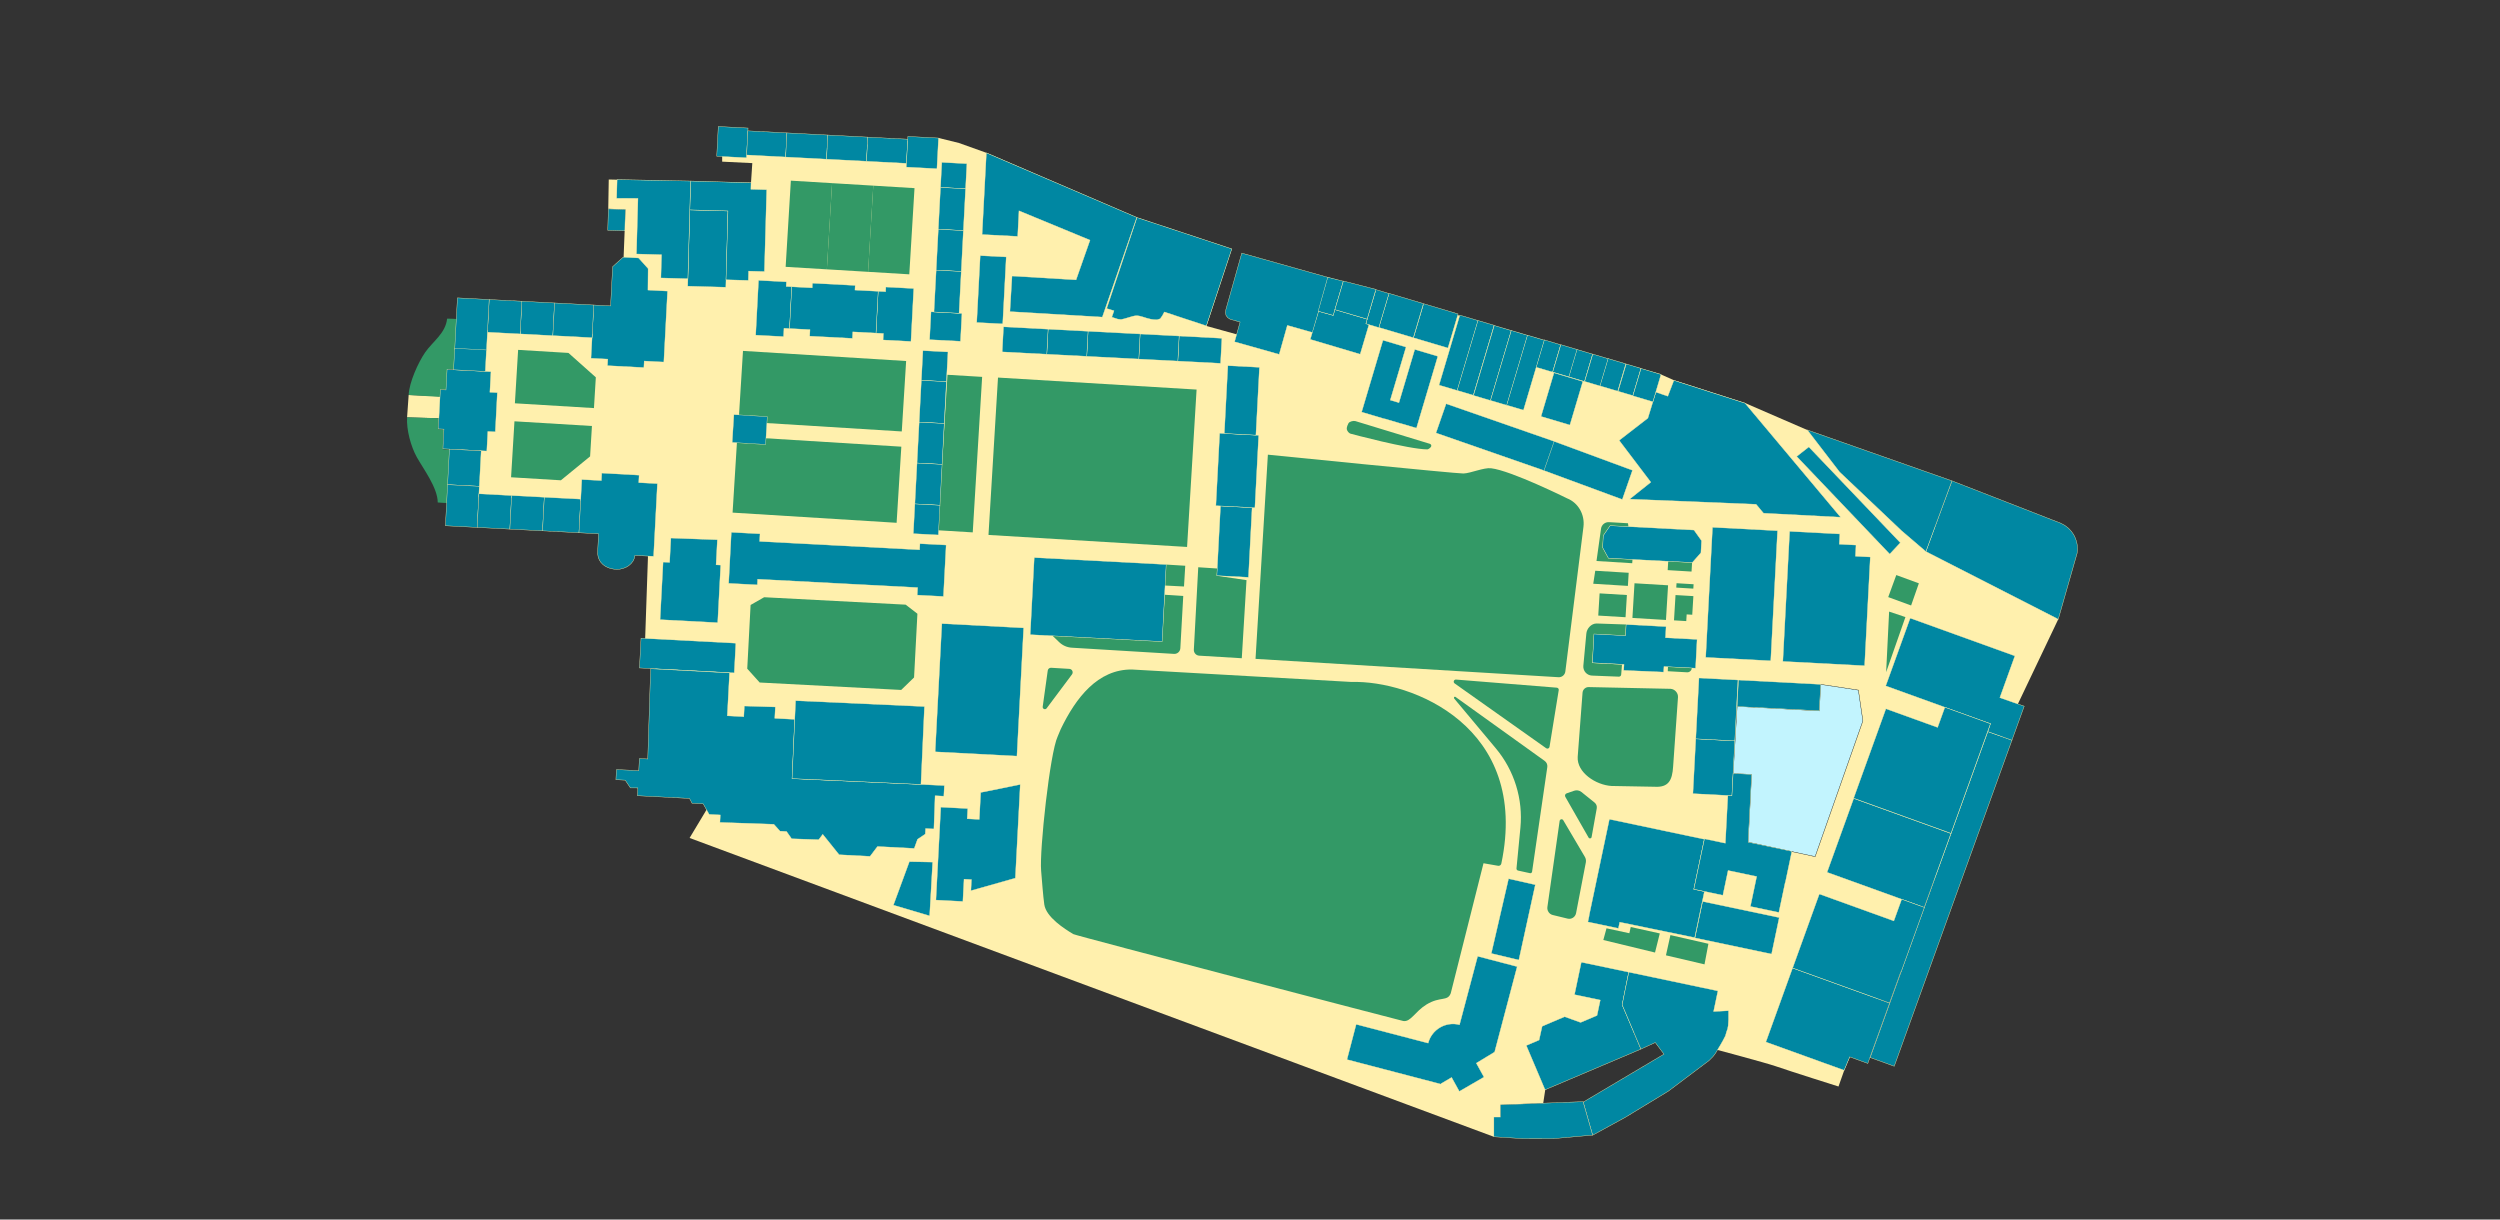 <?xml version="1.0" encoding="UTF-8"?><svg id="LowRes" xmlns="http://www.w3.org/2000/svg" width="10000" height="4878" viewBox="0 0 10000 4878"><rect x="0" y="0" width="10000" height="4878" fill="#333333" stroke="none"/><defs><style>.cls-1{fill:#396;}.cls-2{fill:#fff0ad;}.cls-3{fill:#c2f4fe;stroke:#000;}.cls-3,.cls-4{stroke-miterlimit:10;stroke-width:1.42px;}.cls-4{fill:#0087a2;stroke:#fff0ad;}</style></defs><g id="Grounds"><path id="Path" class="cls-2" d="m5975,4547l27-79v-49l171-7,8-53,385-248,290,85s206.96,55.16,247,69c61.07,21.12,251,81,251,81l23-65,22-53,834-1751-1004-757-249-108-284-91-54-24-1331-388-162,192-176.62,43.47-146.38-40.47,101-308-380-126-602-259-109-39-81-20-744.8,67.82-121.55-3.29v30.1l120.55,5.88-5.19,78.5-569-13-2,117,69,3-20,503-537.69-20.41-12.18,271.79-297.51-12.29-6.3,89.36,297.56,8.99-15.86,308.04,417.98,17.14,263.9,221.29-11.58,337.51,251.17,667.58-73.19,121.87,3216.68,1195.13Z"/><g id="Grass"><rect id="Tennis3" class="cls-1" x="3062.89" y="817.46" width="345.35" height="165.17" transform="translate(2141.79 4075.35) rotate(-86.54)"/><rect id="Tennis2" class="cls-1" x="3227.75" y="827.43" width="345.35" height="165.17" transform="translate(2286.74 4249.28) rotate(-86.54)"/><rect id="Tennis1" class="cls-1" x="3392.62" y="837.4" width="345.35" height="165.17" transform="translate(2431.69 4423.22) rotate(-86.54)"/><rect id="NewSquare" class="cls-1" x="4054.99" y="1451.18" width="630.63" height="795.8" transform="translate(2260.7 6099.76) rotate(-86.54)"/><rect id="RubricsLawn" class="cls-1" x="3529.01" y="1744.95" width="623.13" height="138.89" transform="translate(1797.57 5538.4) rotate(-86.54)"/><polygon id="FellowsSquare" class="cls-1" points="3669.63 2454.95 3656.25 2709.85 3604.77 2759.77 3038.72 2730.06 2989 2674.83 3002.38 2419.92 3056.63 2388.94 3622.67 2418.65 3669.63 2454.95"/><path id="RoseGarden" class="cls-1" d="m4986.03,2320.56l-18.9,312.41-170.25-10.3c-12.57-.76-22.18-11.52-21.5-24.1l17.62-329.57,76,5-2,29,119.03,17.56Z"/><path id="MuseumGreen" class="cls-1" d="m4733,2384l-11.66,209.07c-.74,13.2-12.06,23.28-25.26,22.48l-409.05-24.78c-18.74-1.15-36.46-8.9-50.01-21.89l-27.01-25.88,438,23,11-187,74,5Z"/><path id="RugbyPitch" class="cls-1" d="m6333.8,2107.6l-72.45,578.48c-1.71,13.62-13.7,23.58-27.4,22.75l-1211.81-73.31,49.41-816.83s757.45,76.31,782.45,75.31c29.09-1.16,81.07-24.28,110-21,80.32,9.1,304.71,120.55,304.71,120.55,44.35,17.61,71.24,64.74,65.1,114.05Z"/><path id="CricketPitch" class="cls-1" d="m5934,3453s-130.65,519.09-131,520c-13,34-41.58,11.26-97,45-46,28-63,71-93,66-7.89-1.32-1309.12-341.14-1319.8-347.51-35.59-21.22-108.71-68.06-116-118.39-4.86-33.59-9.79-101.36-12.69-135.17-7.02-81.8,35.3-471.63,66.03-536.69,3.51-7.44,9.15-22.95,12.73-30.36,59.72-123.65,147.66-239.64,284.96-237.81l878.38,49.79c239.09-6.91,714.06,177.7,598.69,726.55-1.24,5.91-6.96,9.78-12.91,8.74l-58.38-10.15Z"/><path id="FitzgeraldLawn" class="cls-1" d="m6711.96,2788.84l-19.45,277.19c-3.36,55.53-18.45,84.34-73.97,80.98l-172.59-3.14c-62.69-3.79-138.93-53.89-135.14-116.58l19.35-256.1c.81-13.45,12.38-23.7,25.83-22.88l326.23,6.95c17.05,1.03,30.78,16.53,29.75,33.58Z"/><path id="STEMTriangle" class="cls-1" d="m6234.93,2760.43l-36.84,226.89c-.95,6.22-8.09,9.28-13.24,5.68l-366.29-259.31c-7.03-4.9-3.19-15.95,5.37-15.43l403.14,32.42c4.98.3,8.63,4.82,7.88,9.75Z"/><path id="PavGreen" class="cls-1" d="m6189.29,3067.65l-60.98,419.13c-.48,4.22-4.6,6.98-8.7,5.87l-47.85-10.49c-3.73-1.05-6.19-4.62-5.8-8.51l15.65-162.42c11.09-114.89-24.37-229.44-98.4-317.97l-165.77-198.25c-1.09-1.31-1.63-2.96-1.52-4.64.13-2.17,2.03-3.64,3.94-3.52.67.04,1.34.27,1.95.72l356.83,256.05c7.64,5.46,11.75,14.66,10.66,24.04Z"/><path id="ChemistryLawnNorth" class="cls-1" d="m6386.99,3233.64l-20.6,114.72c-1.1,5.98-9.01,7.35-12.01,2.09l-93.06-163.03c-3.04-5.3-.5-12.01,5.2-14.02l29.84-10.37c10.05-3.52,21.16-1.62,29.45,5.04l52.47,42.16c6.96,5.61,10.33,14.56,8.71,23.4Z"/><path id="ChemistryLawnSouth" class="cls-1" d="m6343.32,3449.8l-39.02,202.7c-3.02,15.72-18.33,25.73-33.62,22.02l-59.63-14.47c-14.28-3.47-23.57-17.4-21.46-32.12l48.96-344.05c1.05-7.4,10.7-9.39,14.49-2.96l86.4,146.5c3.98,6.72,5.35,14.7,3.89,22.4Z"/><polygon id="PhysicsGarden" class="cls-1" points="7675.46 2333.28 7644.44 2421.89 7552.9 2388.39 7585.16 2300.24 7675.46 2333.28"/><path id="BerkeleyTriangle" class="cls-1" d="m4287.86,2697.76l-101.31,135.46c-5.44,7.27-17,2.54-15.74-6.44l20.18-144.62c.93-6.64,6.82-11.47,13.53-11.06l73.03,4.42c11.05.67,16.94,13.36,10.31,22.25Z"/><polygon class="cls-1" points="2383.29 1509.32 2375.85 1632.36 2059.57 1613.22 2072.5 1399.52 2273.77 1411.7 2383.29 1509.32"/><polygon class="cls-1" points="2367.75 1703.99 2360.4 1825.53 2243.53 1921.17 2044.3 1909.12 2057.84 1685.24 2367.75 1703.99"/><path id="FrontGateSouth" class="cls-1" d="m1800.89,1798.51l-12.92,213.57s-37.05-1.52-37.05-2.24c-.13-58.87-58.17-135.31-83.62-181.07-23.98-43.1-41.94-110.1-38.97-159.33l127.52,3.41-2.65,43.79,22.48,1.36-4.76,78.69,29.98,1.81Z"/><polygon id="MuseumGreen-2" class="cls-1" points="4741 2263 4736 2346 4659.34 2342.03 4664.41 2258.25 4741 2263"/><polygon id="MuseumGreen-3" class="cls-1" points="6514.76 2291.12 6511.58 2343.6 6373 2335 6381 2283 6514.76 2291.12"/><rect id="MuseumGreen-4" class="cls-1" x="6531.74" y="2339.31" width="138.89" height="134.48" transform="translate(3800.41 8850.37) rotate(-86.54)"/><polygon class="cls-1" points="6773.51 2384.46 6769.01 2458.94 6746.65 2457.59 6745.03 2484.37 6696 2481.41 6702.12 2380.24 6773.51 2384.46"/><rect id="MuseumGreen-5" class="cls-1" x="6731.24" y="2309.63" width="17.56" height="68.35" transform="translate(3993.43 8929.97) rotate(-86.54)"/><polyline class="cls-1" points="6833.61 3775.14 6818.03 3857.46 6663.83 3821.28 6681.71 3740.37 6833.61 3775.14"/><polygon class="cls-1" points="6426.01 3713.25 6413.29 3760.05 6620.08 3810.13 6639.13 3733.74 6522.9 3708.05 6517.44 3732.99 6426.01 3713.25"/><polygon id="PhysicsGarden-2" class="cls-1" points="7621.71 2468.33 7544.58 2688.66 7556.49 2446.43 7621.71 2468.33"/><path id="MuseumGreen-6" class="cls-1" d="m5719.62,1775.37c5.13,1.57,7.29,7.69,4.21,12.08-3.49,4.98-11.1,10.08-14.52,10.06-75.65-.37-307.24-62.79-307.24-62.79-5.06-1.17-15.12-10.1-15.06-20.93.03-5.52,4.05-16.25,6.98-20.93,4.59-7.34,20.2-10.62,27.54-8.45l298.09,90.95Z"/><path id="MuseumGreen-7" class="cls-1" d="m6504,2498l-2,45-126-7-7,116,119,6-3.31,40.49c-.39,4.76-4.46,8.36-9.23,8.17l-107.85-4.29c-20.17-1.03-35.59-18.36-34.29-38.51l11.96-128.42c1.39-21.46,20.21-41.87,41.71-41.44l117,4Z"/><path id="FrontGateSouth-2" class="cls-1" d="m1817.78,1476.88l10.94-200.86s-40.23-2.18-40.3-1.46c-5.71,58.59-58.26,92-87.94,135.14-27.95,40.63-64.16,121.1-65.85,170.39l128.48,7.6,1.55-29.52,22.49,1.18,4.32-82.47h26.32Z"/><rect id="Library_Square_North" class="cls-1" x="2962.65" y="1423.49" width="653.84" height="282.24" transform="translate(103.14 -200.6) rotate(3.55)"/><rect id="Library_Square_South" class="cls-1" x="2939.19" y="1765.98" width="657.37" height="305.07" transform="translate(125.01 -198.58) rotate(3.55)"/><rect id="MuseumGreen-8" class="cls-1" x="6406.02" y="2366.64" width="88.98" height="109.34" transform="translate(3644.1 8713.83) rotate(-86.54)"/><rect id="MuseumGreen-9" class="cls-1" x="6701.94" y="2217.88" width="35.7" height="95.6" transform="translate(4052.44 8836.38) rotate(-86.54)"/><path id="Botany_flowerbed" class="cls-1" d="m6529.95,2237.78l-1.04,15.12-142.91-8.9,18.11-129.22c2.2-15.7,16.07-27.08,31.89-26.16l76,4.38,1.68,13.47-73.2-3.84-27.39,39.56-2.53,48.33,23.1,42.21,96.29,5.05Z"/><path id="MuseumGreen-10" class="cls-1" d="m6767.1,2672.12c-.45,9.9-8.84,17.56-18.74,17.11l-77.3-4.36.81-17.93,95.23,5.17Z"/></g><g id="Construction"><polygon class="cls-3" points="7260.5 3426.5 6992.5 3368.5 7006.5 3097.5 6932.5 3094.5 6948.5 2825.5 7277.5 2843.5 7282.5 2737.5 7433.5 2760.5 7451.5 2883.5 7260.5 3426.5"/></g></g><g id="Buildings"><rect id="_158" class="cls-4" x="4798.34" y="2103.34" width="279.18" height="126.56" transform="translate(2515.83 6984.38) rotate(-87)"/><rect id="_159" class="cls-4" x="4803.95" y="1803.88" width="290.35" height="156.34" transform="translate(2810.61 6725.88) rotate(-87)"/><rect id="_160" class="cls-4" x="4831.68" y="1538.31" width="271.73" height="126.56" transform="translate(3108.15 6478.5) rotate(-87)"/><rect id="_161" class="cls-4" x="4749.2" y="1313.14" width="100.5" height="171.23" transform="translate(3151.41 6118.41) rotate(-87)"/><rect id="_162" class="cls-4" x="4585.64" y="1312.01" width="100.5" height="156.34" transform="translate(3004.97 5946.95) rotate(-87)"/><rect id="_163" class="cls-4" x="4403.49" y="1276.41" width="100.5" height="208.45" transform="translate(2841.89 5756.01) rotate(-87)"/><rect id="_164" class="cls-4" x="4219.48" y="1290.96" width="100.5" height="160.06" transform="translate(2677.15 5563.11) rotate(-87)"/><rect id="_165" class="cls-4" x="4050.35" y="1272.79" width="100.5" height="178.67" transform="translate(2525.72 5385.81) rotate(-87)"/><rect id="_99" class="cls-4" x="6745.62" y="2990.92" width="219.62" height="156.34" transform="translate(3431.73 9754.49) rotate(-87)"/><polygon class="cls-4" points="8047.81 2960.8 7807.5 3626.44 7700.65 3922.44 7576.99 4264.99 7480.65 4230.2 7604.3 3887.65 7697.4 3629.76 7711.15 3591.65 7804.33 3333.62 7951.31 2926.45 8047.81 2960.8"/><polygon id="_109" class="cls-4" points="7803.66 3334.05 7710.72 3591.5 7696.96 3629.62 7611.06 3598.61 7606.67 3597.01 7514.28 3563.64 7308.11 3489.21 7414.8 3193.65 7620.98 3268.08 7803.66 3334.05"/><polygon id="_77" class="cls-4" points="4081.02 3137.82 4061.38 3512.53 4034.89 3520.01 3883.55 3562.84 3885.89 3518.24 3856.15 3516.68 3851.47 3605.89 3743.67 3600.24 3763.15 3228.52 3870.96 3234.17 3868.81 3275.06 3917.14 3277.59 3922.79 3169.79 4054.65 3143.15 4081.02 3137.82"/><polygon id="_95" class="cls-4" points="8233.09 2476.9 8308.34 2213.55 8310 2199.83 8309.47 2183.66 8306.91 2168.74 8301.97 2153.49 8295.3 2139.53 8286.09 2126.04 8274.52 2113.38 8259.01 2101.34 8243.22 2092.93 7807.74 1923.35 7703.52 2206.25 8233.09 2476.9"/><rect id="_78" class="cls-4" x="2691.05" y="2432.39" width="119.12" height="379.68" transform="translate(-12 5231.82) rotate(-87)"/><polygon id="_88" class="cls-4" points="7362.61 2068.96 7054.07 2052.79 7024.4 2017.24 6518.5 1996.5 6603.28 1928.78 6602.66 1927.89 6476.5 1761.5 6591.5 1672.5 6623.5 1568.5 6671.22 1584.79 6695.49 1521.54 6980.22 1612.8 7362.61 2068.96"/><rect id="_96" class="cls-4" x="6873.41" y="3554.15" width="149.16" height="313.09" transform="translate(1885.76 9745.4) rotate(-78.11)"/><polygon id="_89" class="cls-4" points="7481.2 2227.99 7458.41 2662.92 7131.29 2645.77 7158.56 2125.35 7359.3 2135.87 7357.15 2176.76 7424.06 2180.27 7421.73 2224.88 7481.2 2227.99"/><rect id="_90" class="cls-4" x="6705.93" y="2245.93" width="521.13" height="260.57" transform="translate(4228.91 9208.78) rotate(-87)"/><polygon id="_111" class="cls-4" points="7558.39 4012.09 7472.59 4249.81 7471.18 4253.66 7444.97 4244.18 7399 4227.51 7376.51 4281.15 7063.37 4168.11 7170.26 3871.96 7170.44 3872.02 7170.39 3872.16 7376.1 3946.41 7558.06 4012.1 7558.1 4011.99 7558.39 4012.09"/><polygon id="_117" class="cls-4" points="6529.97 1881.11 6489.23 1998.04 6172.67 1881.22 6172.71 1881.12 6213.4 1764.29 6216.61 1765.42 6529.97 1881.11"/><polygon id="_93" class="cls-4" points="4967.05 1012.43 4903.65 1237.69 4901.57 1250.34 4904.41 1262.43 4911.66 1271.4 4920.93 1277.05 4960.39 1288.25 4938.17 1367.23 5116.73 1417.52 5149.38 1301.55 5251.26 1330.4 5312.9 1109.77 4967.05 1012.43"/><polygon class="cls-4" points="1989.41 1570.51 1981.18 1727.41 1951.3 1725.84 1947.18 1804.29 1889.55 1801.27 1771.61 1795.09 1775.72 1716.64 1753.3 1715.47 1761.53 1558.57 1783.94 1559.74 1788.25 1477.56 1814.3 1478.92 1906.19 1483.74 1941.31 1485.58 1963.83 1486.76 1959.52 1568.94 1989.41 1570.51"/><rect id="_142" class="cls-4" x="3831.86" y="1106.86" width="268.01" height="104.23" transform="translate(2600.9 5058.75) rotate(-87)"/><rect id="_100" class="cls-4" x="6745.65" y="2759.52" width="243.82" height="156.34" transform="translate(3674.3 9547.31) rotate(-87)"/><polygon id="_106" class="cls-4" points="6141.27 3538.9 6075.33 3840.14 5965.16 3813.79 6034.26 3514.8 6141.27 3538.9"/><polygon id="_104" class="cls-4" points="6563.79 4196.37 6180.23 4359.14 6105.09 4181.98 6156.33 4160.22 6168.58 4104.95 6233.92 4077.21 6258.55 4066.76 6322.43 4089.75 6388.11 4061.88 6401.11 4000.31 6297.91 3978.62 6325.2 3849.02 6325.26 3848.69 6343.77 3852.61 6514.69 3888.59 6502.8 3948.31 6488.64 4019.22 6499.56 4044.98 6563.79 4196.37"/><polygon id="_110" class="cls-4" points="7697.4 3629.76 7604.3 3887.65 7603.14 3887.25 7558.1 4011.99 7376.15 3946.3 7170.44 3872.02 7277.29 3576.02 7483.03 3650.31 7575.39 3683.64 7606.67 3597.01 7611.06 3598.61 7696.96 3629.62 7697.4 3629.76"/><polygon id="_107" class="cls-4" points="8096.88 2824.86 8047.81 2960.8 7951.31 2926.45 7962.58 2892.58 7961.75 2894.9 7779.47 2829.11 7542.8 2743.65 7640.7 2472.42 8059.66 2623.63 7999.4 2790.65 8096.88 2824.86"/><polygon class="cls-4" points="2670.19 1164.36 2667.35 1218.6 2655.31 1448.27 2576.86 1444.16 2575.49 1470.31 2429.79 1462.67 2431.16 1436.52 2363.92 1433 2368.23 1350.81 2375.08 1220.06 2442.32 1223.59 2443.2 1206.85 2450.55 1066.69 2492.66 1028.64 2554.3 1031.87 2592.5 1074.32 2591.74 1160.24 2670.19 1164.36"/><polygon id="_116" class="cls-4" points="6216.66 1765.28 6216.61 1765.42 6175.96 1882.25 6172.71 1881.12 5743.81 1731.84 5784.51 1614.87 6216.66 1765.28"/><polygon id="_94" class="cls-4" points="7807.74 1923.35 7703.52 2206.25 7606.76 2123.51 7358.18 1887.88 7229.08 1719.78 7807.74 1923.35"/><rect id="_87" class="cls-4" x="4238.31" y="2134.07" width="308.96" height="528.58" transform="translate(1767.8 6659.6) rotate(-87)"/><polygon id="_118" class="cls-4" points="7601.42 2170.91 7558.89 2216.39 7186.63 1825.85 7235.3 1787.62 7601.42 2170.91"/><rect id="_101" class="cls-4" x="7062.53" y="2617.02" width="106.09" height="329.43" transform="translate(3965.22 9741.95) rotate(-87)"/><rect id="_119" class="cls-4" x="2423.46" y="845.23" width="85.61" height="68.29" transform="translate(1514.25 3318.52) rotate(-88.3)"/><rect class="cls-4" x="2083.92" y="1208.33" width="130.93" height="130.93" transform="translate(764.88 3353.59) rotate(-87)"/><rect class="cls-4" x="1953.17" y="1201.47" width="130.93" height="130.93" transform="translate(647.82 3216.52) rotate(-87)"/><polygon class="cls-4" points="1956.68 1198.13 1949.83 1328.88 1945.91 1403.6 1945.61 1403.58 1910.49 1401.74 1818.9 1396.94 1819.1 1393.22 1829.67 1191.48 1921.25 1196.28 1956.68 1198.13"/><polygon class="cls-4" points="1945.81 1399.86 1945.61 1403.58 1941.31 1485.58 1941.3 1485.78 1906.18 1483.94 1814.29 1479.12 1814.3 1478.92 1818.79 1393.2 1819.1 1393.22 1910.68 1398.02 1945.81 1399.86"/><polygon class="cls-4" points="1924.77 1803.32 1917.32 1945.27 1882.1 1943.43 1790.31 1938.62 1797.75 1796.66 1889.54 1801.47 1924.77 1803.32"/><polygon class="cls-4" points="1917.32 1945.27 1908.71 2109.65 1873.49 2107.8 1781.7 2102.99 1790.31 1938.62 1882.1 1943.43 1917.32 1945.27"/><rect class="cls-4" x="1910.27" y="1980.37" width="134.67" height="130.93" transform="translate(-168.94 3913.63) rotate(-87)"/><polygon id="_137" class="cls-4" points="3654.94 1153.94 3643.84 1365.82 3532.32 1359.98 3533.68 1333.96 3503.94 1332.4 3512.71 1165.12 3542.45 1166.68 3543.42 1148.09 3654.94 1153.94"/><rect id="_149" class="cls-4" x="3727.21" y="1244.31" width="111.67" height="123.83" transform="translate(2280.6 5015.71) rotate(-87)"/><rect id="_148" class="cls-4" x="3679.12" y="1414.26" width="119.12" height="100.5" transform="translate(2080.49 5121.41) rotate(-87)"/><rect id="_147" class="cls-4" x="3647.42" y="1557.37" width="167.51" height="100.5" transform="translate(1930.47 5249.54) rotate(-87)"/><rect id="_146" class="cls-4" x="3640.62" y="1722.79" width="163.78" height="100.5" transform="translate(1757.06 5397.65) rotate(-87)"/><rect id="_145" class="cls-4" x="3632.04" y="1886.35" width="163.78" height="100.5" transform="translate(1585.6 5544.09) rotate(-87)"/><rect id="_144" class="cls-4" x="3646.97" y="2027.61" width="119.12" height="100.5" transform="translate(1437.52 5670.56) rotate(-87)"/><rect id="_130" class="cls-4" x="2869.98" y="509.04" width="119.12" height="119.12" transform="translate(2208.39 3464.35) rotate(-87)"/><rect class="cls-4" x="2041.02" y="1987.22" width="134.67" height="130.93" transform="translate(-51.88 4050.69) rotate(-87)"/><rect id="_131" class="cls-4" x="3018.68" y="497.63" width="96.78" height="156.34" transform="translate(2331.53 3608.53) rotate(-87)"/><rect id="_132" class="cls-4" x="3178.53" y="502.29" width="96.78" height="163.78" transform="translate(2474.64 3776.1) rotate(-87)"/><rect id="_133" class="cls-4" x="3340.23" y="512.62" width="96.78" height="160.06" transform="translate(2619.42 3945.61) rotate(-87)"/><rect id="_134" class="cls-4" x="3500.07" y="521" width="96.78" height="160.06" transform="translate(2762.53 4113.17) rotate(-87)"/><rect id="_135" class="cls-4" x="3628.2" y="548.88" width="122.84" height="122.84" transform="translate(2887.05 4262.92) rotate(-87)"/><rect id="_136" class="cls-4" x="3764.55" y="651.91" width="100.5" height="100.5" transform="translate(2913.93 4474.99) rotate(-87)"/><rect id="_141" class="cls-4" x="3724.03" y="785.74" width="167.51" height="100.5" transform="translate(2773.64 4594.8) rotate(-87)"/><rect id="_140" class="cls-4" x="3717.22" y="951.16" width="163.78" height="100.5" transform="translate(2600.23 4742.9) rotate(-87)"/><rect id="_139" class="cls-4" x="3706.69" y="1116.58" width="167.51" height="100.5" transform="translate(2426.83 4891.01) rotate(-87)"/><rect class="cls-4" x="2227.74" y="1202.77" width="130.93" height="157.12" transform="translate(893.66 3504.35) rotate(-87)"/><rect class="cls-4" x="2179.24" y="1986.98" width="134.67" height="145.89" transform="translate(71.87 4195.59) rotate(-87)"/><polygon id="_138" class="cls-4" points="3167 1147 3158.24 1314.28 3135.93 1313.11 3134.18 1346.45 3022.67 1340.61 3034.15 1121.4 3145.67 1127.24 3144.7 1145.83 3167 1147"/><polygon id="_108" class="cls-4" points="7961.75 2894.9 7803.9 3333.48 7621.22 3267.5 7415 3193.06 7414.8 3193.65 7414.22 3193.45 7543.62 2834.97 7750.41 2909.61 7779.47 2829.11 7961.75 2894.9"/><polygon id="_1" class="cls-4" points="3512.71 1165.12 3503.94 1332.4 3411.01 1327.53 3409.65 1353.55 3238.65 1344.59 3240.02 1318.56 3158.24 1314.28 3167 1147 3248.78 1151.29 3249.76 1132.7 3420.75 1141.66 3419.78 1160.25 3512.71 1165.12"/><polygon id="_102" class="cls-4" points="6788.37 2557.55 6782.33 2672.78 6655.94 2666.16 6654.5 2688.5 6494.5 2681.5 6496.1 2657.78 6369.71 2651.16 6375.75 2535.92 6502.14 2542.55 6504.48 2497.94 6664.32 2506.32 6661.98 2550.92 6788.37 2557.55"/><polygon class="cls-4" points="2629.63 1934.4 2614.39 2225.3 2539.57 2221.86 2539.39 2225.37 2537.26 2233.25 2532.53 2243.8 2524.21 2254.63 2523.25 2255.45 2514.17 2263.25 2504.02 2269.2 2492.7 2273.54 2479.97 2276.63 2467.83 2277.64 2455.36 2276.54 2443.31 2274.32 2431.42 2270.19 2420.55 2264.71 2411.33 2257.8 2403.56 2249.57 2403.3 2249.17 2397.64 2240.48 2393.08 2229.89 2390.24 2213.55 2390.83 2202.34 2394.35 2135.1 2315.9 2130.99 2322.95 1996.5 2327.06 1918.05 2405.51 1922.16 2407.08 1892.28 2556.48 1900.6 2554.92 1930.48 2629.63 1934.4"/><rect id="_84" class="cls-4" x="2678.58" y="917.91" width="305.24" height="152.62" transform="translate(1757.96 3796.42) rotate(-88.39)"/><polygon id="_103" class="cls-4" points="6910.39 4115.61 6906.55 4126.07 6901.74 4143.15 6891.54 4162.81 6881.35 4180.7 6860.96 4214.71 6851.49 4226.9 6836.19 4242.2 6673.79 4364.39 6501.02 4469.4 6370.62 4540.81 6370.54 4540.84 6332.75 4408.4 6655.91 4216.59 6621.08 4170.04 6563.79 4196.37 6499.56 4044.98 6488.64 4019.22 6502.8 3948.31 6515.36 3888.59 6871.69 3963.59 6854.36 4045.95 6914.2 4042.86 6914.19 4079.33 6912.78 4102.36 6910.39 4115.61 6910.39 4115.61"/><polygon id="_115" class="cls-4" points="5751.36 1425.09 5665.88 1712.55 5603.56 1694.04 5603.46 1694.37 5538.87 1675.18 5538.69 1675.76 5446.38 1648.3 5531.86 1360.84 5624.17 1388.27 5561.13 1600.34 5595.74 1610.61 5659.05 1397.63 5751.36 1425.09"/><polygon id="_97" class="cls-4" points="6817.56 3566.18 6778.74 3750.6 6478.83 3688.77 6473.61 3713.55 6351.47 3687.84 6356.68 3663.06 6356.24 3662.96 6437.53 3276.84 6648.79 3321.31 6648.78 3321.42 6817.05 3356.86 6775 3556.72 6775.41 3556.82 6775.31 3557.3 6817.56 3566.18"/><rect id="_143" class="cls-4" x="2943.04" y="1651.13" width="111.67" height="134.01" transform="translate(1099.43 4605.58) rotate(-86.47)"/><polygon id="_85" class="cls-4" points="3066.82 758.78 3057.64 1086.22 2994.38 1084.45 2993.34 1121.66 2904.03 1119.15 2911.76 843.8 2759.2 839.52 2762.44 724.17 3004.3 730.96 3003.57 757.01 3066.82 758.78"/><polygon class="cls-4" points="6806.21 2162.8 6803.68 2211.12 6769.08 2250.31 6529.95 2237.78 6433.66 2232.73 6410.56 2190.52 6413.09 2142.19 6440.48 2102.63 6513.68 2106.47 6775.9 2120.21 6806.21 2162.8"/><rect id="_3" class="cls-4" x="3660.75" y="2595.64" width="513.69" height="327.57" transform="translate(956.91 6527.22) rotate(-87)"/><polygon id="_86" class="cls-4" points="2762.44 724.17 2751.48 1114.87 2643.57 1111.84 2646.18 1018.82 2545.72 1016 2551.85 793.5 2466.35 793.24 2468.45 718.33 2762.44 724.17"/><polygon id="_2" class="cls-4" points="3777.51 3142.09 3775.28 3184.75 3740.37 3182.93 3735.6 3315.82 3702.4 3314.07 3700.98 3336.37 3670.09 3357.14 3656.98 3393.69 3509.99 3385.98 3480.13 3425.44 3356.55 3418.96 3290.92 3337.26 3274.88 3358.77 3166.6 3355.09 3146.12 3325.94 3120.1 3324.57 3095.46 3297.17 2879.64 3289.61 2881.2 3259.87 2836.61 3257.53 2825.29 3237.5 2825.25 3237.42 2812.75 3215.28 2768.12 3212.93 2757.95 3193.76 2549.76 3182.85 2551.4 3151.73 2521.58 3151.55 2500.85 3120.65 2463.66 3118.68 2465.78 3078.22 2555.05 3082.5 2557.58 3034.14 2591.04 3035.89 2602.51 2674.93 2918.2 2691.5 2909.19 2863.21 2975.15 2866.67 2977.39 2824.02 3101.42 2827.81 3099.04 2873.19 3178.81 2877.36 3168.27 3114.47 3777.51 3142.09"/><polygon id="Lecky" class="cls-4" points="3697.89 2826.06 3692.05 2954.63 3683.79 3137.18 3683.75 3137.85 3168.27 3114.47 3180.18 2851.08 3182.38 2802.69 3182.75 2802.69 3697.89 2826.06"/><polygon id="_92" class="cls-4" points="4927.24 995.49 4825.4 1303.48 4657.3 1247.89 4649.47 1262.76 4640.74 1275.05 4628.15 1279.09 4612.99 1278.26 4603.37 1276.82 4587.22 1272.7 4571.35 1267.69 4556.93 1263.88 4548.2 1262.75 4540 1263.29 4531.37 1265.07 4515.44 1269.75 4495.95 1275.37 4484.03 1278.02 4471.03 1276.41 4447.24 1268.64 4456.04 1243.01 4432.01 1235.64 4426.69 1234.01 4547.9 870.04 4927.24 995.49"/><polygon id="_98" class="cls-4" points="7167.5 3405.31 7141.24 3530.22 7140.68 3530.11 7115.43 3649.86 7001.51 3625.85 7026.72 3506.1 6912.36 3482.03 6891.47 3581.24 6775.41 3556.82 6817.49 3356.96 6817.05 3356.86 6817.44 3355.09 6901.39 3372.76 6911.39 3181.99 6927.74 3182.85 6932.42 3093.63 7006.76 3097.53 6992.56 3368.48 7167.5 3405.31"/><polygon class="cls-4" points="2882.85 2260.29 2870.78 2490.76 2640.3 2478.68 2651.65 2262.18 2652.38 2248.21 2678.4 2249.57 2683.51 2152.17 2869.53 2158.92 2864.27 2259.32 2879.74 2260.13 2882.85 2260.29"/><polygon id="OldLibrary" class="cls-4" points="3784.54 2180.15 3773.76 2385.87 3668.91 2380.37 3670.48 2350.32 3030.56 2316.79 3029.37 2339.48 2914.53 2333.46 2925.24 2129.13 3040.08 2135.15 3038.49 2165.54 3678.4 2199.07 3679.68 2174.66 3784.54 2180.15"/><polygon class="cls-4" points="4547.13 869.6 4409.28 1268.44 4039.64 1246.46 4048.11 1104.08 4304.31 1119.31 4360.1 960.61 4075.94 843.23 4070.74 945.59 3928.3 938.13 3945.5 611.5 4547.13 869.6"/><polygon class="cls-4" points="5832.41 1255.74 5791.82 1392.22 5654.01 1351.23 5677.98 1270.61 5694.56 1214.79 5832.41 1255.74"/><polygon class="cls-4" points="5693.81 1214.42 5677.09 1270.71 5653.26 1350.87 5516.39 1310.19 5515.42 1309.91 5522.66 1285.58 5555.83 1174.02 5556 1173.44 5693.81 1214.42"/><polygon class="cls-4" points="5522.66 1285.58 5515.42 1309.91 5516.39 1310.19 5516.22 1310.73 5475.83 1298.72 5463.28 1294.99 5466.18 1285.22 5468.71 1276.71 5503.87 1158.55 5555.83 1174.02 5522.66 1285.58"/><polygon class="cls-4" points="5475.83 1298.72 5440.71 1416.92 5240.95 1357.53 5267.89 1266.99 5274.38 1245.21 5332.81 1261.53 5339.41 1238.29 5468.71 1276.71 5466.18 1285.22 5463.28 1294.99 5475.83 1298.72"/><polygon class="cls-4" points="5373.29 1125.01 5339.41 1238.29 5332.81 1261.53 5274.38 1245.21 5272.72 1244.76 5310.96 1109 5373.29 1125.01"/><polygon class="cls-4" points="6242.69 1378.98 6225.8 1435.73 6210.15 1488.45 6144.88 1469.06 6144.02 1468.8 6162.24 1407.5 6176.24 1360.45 6176.56 1359.33 6242.69 1378.98"/><polygon class="cls-4" points="6309.53 1398.3 6309.49 1398.41 6289.93 1464.21 6276.95 1507.88 6276.94 1507.95 6210.81 1488.26 6226.37 1435.98 6243.4 1378.65 6309.53 1398.3"/><polygon class="cls-4" points="6370.39 1416.54 6348.47 1490.24 6337.93 1525.72 6337.85 1525.97 6297.71 1514.06 6276.95 1507.88 6275.47 1507.44 6288.49 1463.59 6308.01 1397.97 6309.49 1398.41 6370.39 1416.54"/><polygon class="cls-4" points="6433.58 1434.94 6409.13 1517.15 6401.13 1544.05 6401.04 1544.41 6338.62 1525.83 6349.12 1490.5 6371.16 1416.4 6432.39 1434.59 6433.58 1434.94"/><polygon class="cls-4" points="6503.26 1455.29 6476.05 1546.88 6470.72 1564.76 6401.13 1544.05 6399.94 1543.69 6407.98 1516.65 6432.39 1434.59 6432.48 1434.26 6503.26 1455.29"/><polygon class="cls-4" points="6563.72 1473.44 6534.2 1572.7 6531.27 1582.58 6472.38 1565.1 6477.59 1547.58 6504.87 1455.93 6563.72 1473.44"/><polygon class="cls-4" points="6644.13 1497.67 6611.68 1606.78 6611.54 1607.28 6531.53 1583.5 6531.67 1582.99 6534.74 1572.61 6564.12 1473.85 6644.13 1497.67"/><polygon class="cls-4" points="6332.24 4406.58 6001.83 4419.11 6001.83 4468.04 5975.49 4468.04 5975.49 4547.07 6092.15 4554.6 6211.42 4554.76 6370.52 4540.45 6332.24 4406.58"/><polygon class="cls-4" points="5468.5 1276.5 5339.5 1238.5 5373.56 1124.09 5503.5 1157.5 5468.5 1276.5"/><polygon class="cls-4" points="6331.49 1525.63 6279.6 1700.19 6271.11 1697.67 6164.01 1665.83 6215.9 1491.27 6322.99 1523.12 6331.49 1525.63"/><polygon class="cls-4" points="5912.54 1282.36 5908.81 1294.94 5829.37 1562.05 5829.32 1562.27 5756.02 1540.48 5838.34 1263.68 5839.27 1260.58 5911.75 1282.13 5912.54 1282.36"/><polygon class="cls-4" points="5976.41 1301.12 5970.14 1322.18 5893.19 1581.03 5829.37 1562.05 5828.57 1561.83 5908.02 1294.61 5911.75 1282.13 5911.8 1281.92 5976.41 1301.12"/><polygon class="cls-4" points="6045.1 1322.19 6036.35 1351.61 5961.93 1601.88 5961.88 1602.1 5893.84 1581.87 5970.93 1322.55 5977.06 1301.96 6045.1 1322.19"/><polygon class="cls-4" points="6110.59 1341.44 6099.26 1379.55 6027.5 1620.92 6027.37 1621.35 5961.93 1601.88 6036.35 1351.61 6045.1 1322.19 6045.15 1321.97 6109.76 1341.18 6110.59 1341.44"/><polygon class="cls-4" points="6177.11 1360.71 6163.07 1407.87 6144.88 1469.06 6093.89 1640.62 6027.5 1620.92 6026.68 1620.66 6098.47 1379.18 6109.76 1341.18 6109.9 1340.75 6176.24 1360.45 6177.11 1360.71"/><path class="cls-4" d="m5936.05,4308.37l-98.79,57.23-30.79-55.79-42.03,24.6-.59,2.26-376.07-98.33,36.91-141.17,287.98,75.3c14.35-54.89,70.48-87.75,125.37-73.4l72.56-274.02,158.11,41.34-90.28,341.78-73.17,44.4,30.79,55.79Z"/><polygon id="_77-2" class="cls-4" points="3730.62 3448.37 3718.5 3663.5 3573.5 3620.5 3637.5 3446.5 3730.62 3448.37"/></g></svg>